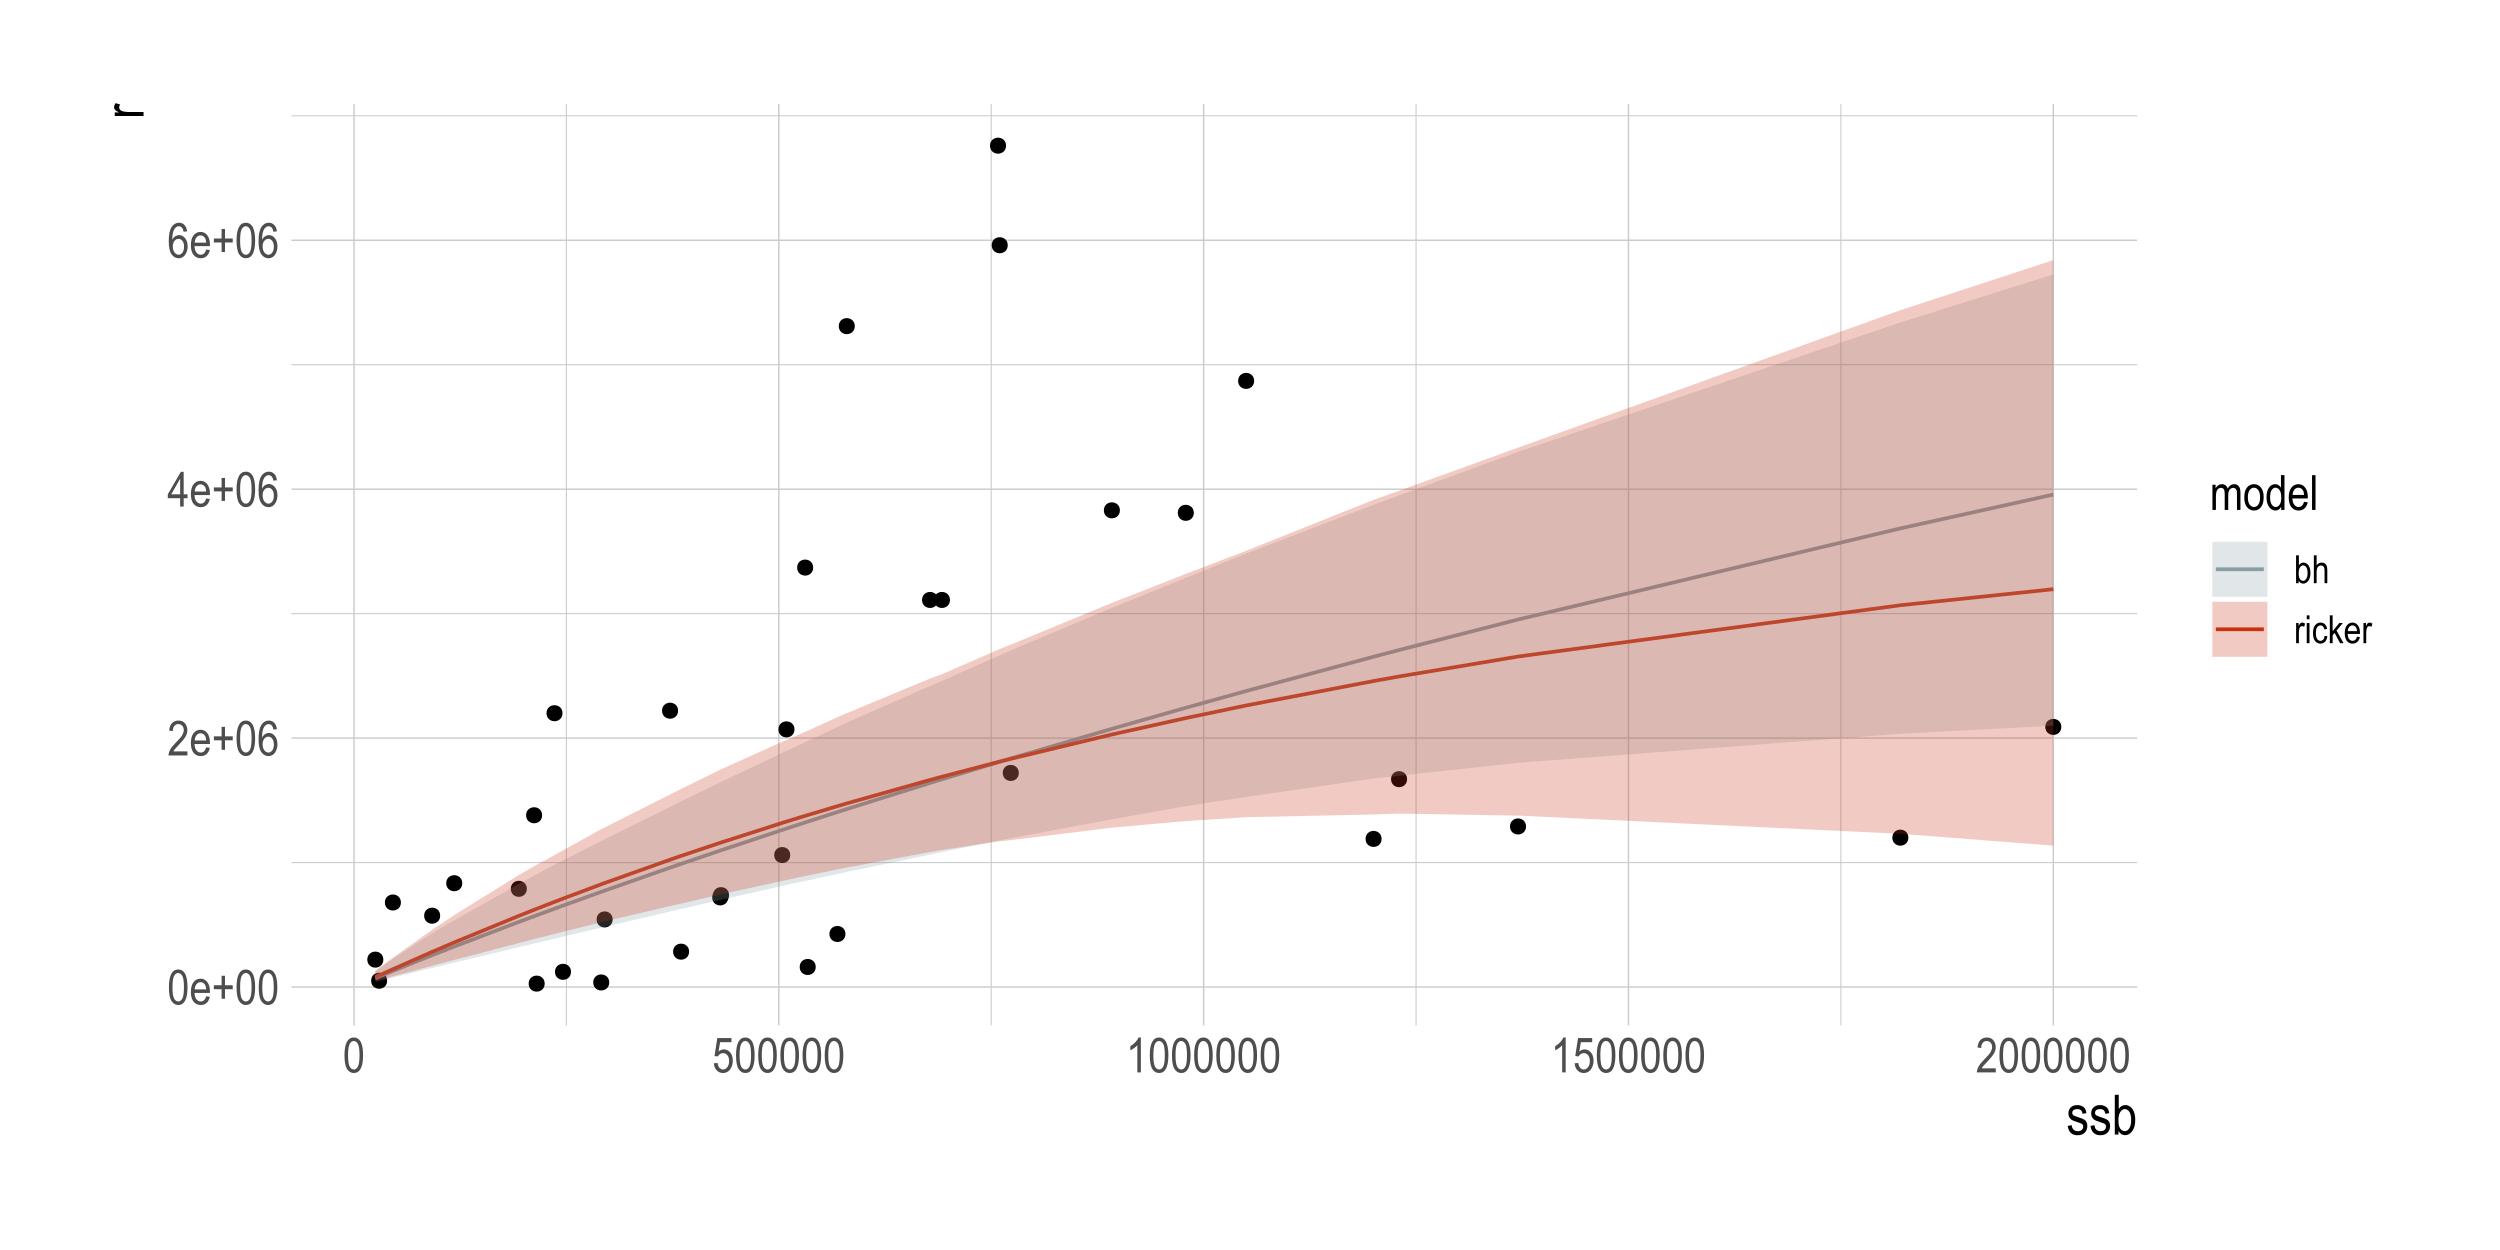 <?xml version="1.0" encoding="UTF-8"?>
<svg xmlns="http://www.w3.org/2000/svg" xmlns:xlink="http://www.w3.org/1999/xlink" width="720pt" height="360pt" viewBox="0 0 720 360" version="1.1">
<defs>
<g>
<symbol overflow="visible" id="glyph0-0">
<path style="stroke:none;" d="M 0.297 0 L 0.297 -8.75 L 2.953 -8.75 L 2.953 0 Z M 0.625 -0.359 L 2.641 -0.359 L 2.641 -8.453 L 0.625 -8.453 Z M 0.625 -0.359 "/>
</symbol>
<symbol overflow="visible" id="glyph0-1">
<path style="stroke:none;" d="M 0.453 -4.938 C 0.453 -6.625 0.676 -7.898 1.125 -8.766 C 1.582 -9.629 2.254 -10.062 3.141 -10.062 C 3.93 -10.062 4.551 -9.711 5 -9.016 C 5.539 -8.16 5.812 -6.801 5.812 -4.938 C 5.812 -3.27 5.586 -2 5.141 -1.125 C 4.691 -0.258 4.02 0.172 3.125 0.172 C 2.344 0.172 1.703 -0.207 1.203 -0.969 C 0.703 -1.738 0.453 -3.062 0.453 -4.938 Z M 1.484 -4.938 C 1.484 -3.312 1.641 -2.223 1.953 -1.672 C 2.266 -1.117 2.664 -0.844 3.156 -0.844 C 3.613 -0.844 4 -1.117 4.312 -1.672 C 4.625 -2.234 4.781 -3.32 4.781 -4.938 C 4.781 -6.57 4.625 -7.664 4.312 -8.219 C 4 -8.77 3.594 -9.047 3.094 -9.047 C 2.633 -9.047 2.25 -8.766 1.938 -8.203 C 1.633 -7.641 1.484 -6.551 1.484 -4.938 Z M 1.484 -4.938 "/>
</symbol>
<symbol overflow="visible" id="glyph0-2">
<path style="stroke:none;" d="M 4.812 -2.344 L 5.859 -2.188 C 5.68 -1.406 5.363 -0.816 4.906 -0.422 C 4.457 -0.023 3.898 0.172 3.234 0.172 C 2.391 0.172 1.703 -0.145 1.172 -0.781 C 0.648 -1.426 0.391 -2.352 0.391 -3.562 C 0.391 -4.82 0.648 -5.781 1.172 -6.438 C 1.703 -7.094 2.375 -7.422 3.188 -7.422 C 3.957 -7.422 4.598 -7.098 5.109 -6.453 C 5.629 -5.805 5.891 -4.867 5.891 -3.641 L 5.875 -3.312 L 1.438 -3.312 C 1.477 -2.5 1.664 -1.883 2 -1.469 C 2.344 -1.051 2.754 -0.844 3.234 -0.844 C 3.992 -0.844 4.52 -1.344 4.812 -2.344 Z M 1.5 -4.328 L 4.812 -4.328 C 4.77 -4.953 4.641 -5.422 4.422 -5.734 C 4.098 -6.18 3.68 -6.406 3.172 -6.406 C 2.723 -6.406 2.336 -6.219 2.016 -5.844 C 1.703 -5.469 1.531 -4.961 1.5 -4.328 Z M 1.5 -4.328 "/>
</symbol>
<symbol overflow="visible" id="glyph0-3">
<path style="stroke:none;" d="M 2.859 -1.625 L 2.859 -4.375 L 0.625 -4.375 L 0.625 -5.516 L 2.859 -5.516 L 2.859 -8.25 L 3.828 -8.25 L 3.828 -5.516 L 6.062 -5.516 L 6.062 -4.375 L 3.828 -4.375 L 3.828 -1.625 Z M 2.859 -1.625 "/>
</symbol>
<symbol overflow="visible" id="glyph0-4">
<path style="stroke:none;" d="M 5.781 -1.188 L 5.781 0 L 0.344 0 C 0.332 -0.477 0.477 -1.016 0.781 -1.609 C 1.082 -2.203 1.633 -2.898 2.438 -3.703 C 3.383 -4.641 4.004 -5.363 4.297 -5.875 C 4.586 -6.395 4.734 -6.875 4.734 -7.312 C 4.734 -7.82 4.582 -8.238 4.281 -8.562 C 3.977 -8.883 3.609 -9.047 3.172 -9.047 C 2.703 -9.047 2.316 -8.867 2.016 -8.516 C 1.723 -8.172 1.578 -7.676 1.578 -7.031 L 0.531 -7.172 C 0.602 -8.129 0.875 -8.848 1.344 -9.328 C 1.82 -9.816 2.445 -10.062 3.219 -10.062 C 4.051 -10.062 4.68 -9.781 5.109 -9.219 C 5.547 -8.656 5.766 -8.008 5.766 -7.281 C 5.766 -6.645 5.594 -6.035 5.25 -5.453 C 4.914 -4.867 4.281 -4.086 3.344 -3.109 C 2.738 -2.492 2.348 -2.07 2.172 -1.844 C 1.992 -1.625 1.852 -1.406 1.75 -1.188 Z M 5.781 -1.188 "/>
</symbol>
<symbol overflow="visible" id="glyph0-5">
<path style="stroke:none;" d="M 5.688 -7.562 L 4.688 -7.469 C 4.594 -7.988 4.453 -8.359 4.266 -8.578 C 3.992 -8.891 3.672 -9.047 3.297 -9.047 C 2.703 -9.047 2.227 -8.68 1.875 -7.953 C 1.57 -7.328 1.422 -6.398 1.422 -5.172 C 1.648 -5.609 1.938 -5.938 2.281 -6.156 C 2.633 -6.383 3.008 -6.5 3.406 -6.5 C 4.051 -6.5 4.617 -6.203 5.109 -5.609 C 5.598 -5.023 5.844 -4.238 5.844 -3.25 C 5.844 -2.582 5.719 -1.973 5.469 -1.422 C 5.227 -0.879 4.914 -0.477 4.531 -0.219 C 4.145 0.039 3.723 0.172 3.266 0.172 C 2.441 0.172 1.758 -0.203 1.219 -0.953 C 0.676 -1.703 0.406 -2.945 0.406 -4.688 C 0.406 -6.625 0.68 -8.004 1.234 -8.828 C 1.785 -9.648 2.492 -10.062 3.359 -10.062 C 3.984 -10.062 4.504 -9.848 4.922 -9.422 C 5.348 -8.992 5.602 -8.375 5.688 -7.562 Z M 1.578 -3.25 C 1.578 -2.52 1.742 -1.938 2.078 -1.5 C 2.422 -1.062 2.82 -0.844 3.281 -0.844 C 3.676 -0.844 4.031 -1.047 4.344 -1.453 C 4.656 -1.867 4.812 -2.441 4.812 -3.172 C 4.812 -3.879 4.656 -4.43 4.344 -4.828 C 4.031 -5.223 3.648 -5.422 3.203 -5.422 C 2.766 -5.422 2.383 -5.223 2.062 -4.828 C 1.738 -4.441 1.578 -3.914 1.578 -3.25 Z M 1.578 -3.25 "/>
</symbol>
<symbol overflow="visible" id="glyph0-6">
<path style="stroke:none;" d="M 3.688 0 L 3.688 -2.406 L 0.125 -2.406 L 0.125 -3.531 L 3.891 -10.016 L 4.703 -10.016 L 4.703 -3.531 L 5.812 -3.531 L 5.812 -2.406 L 4.703 -2.406 L 4.703 0 Z M 3.688 -3.531 L 3.688 -8.047 L 1.125 -3.531 Z M 3.688 -3.531 "/>
</symbol>
<symbol overflow="visible" id="glyph0-7">
<path style="stroke:none;" d="M 0.453 -2.625 L 1.516 -2.734 C 1.598 -2.098 1.785 -1.625 2.078 -1.312 C 2.367 -1 2.703 -0.844 3.078 -0.844 C 3.555 -0.844 3.969 -1.062 4.312 -1.5 C 4.664 -1.938 4.844 -2.535 4.844 -3.297 C 4.844 -4.016 4.672 -4.57 4.328 -4.969 C 3.992 -5.363 3.578 -5.562 3.078 -5.562 C 2.773 -5.562 2.488 -5.473 2.219 -5.297 C 1.945 -5.129 1.738 -4.895 1.594 -4.594 L 0.641 -4.734 L 1.438 -9.891 L 5.516 -9.891 L 5.516 -8.703 L 2.25 -8.703 L 1.797 -6.016 C 2.285 -6.43 2.801 -6.641 3.344 -6.641 C 4.031 -6.641 4.629 -6.348 5.141 -5.766 C 5.648 -5.18 5.906 -4.391 5.906 -3.391 C 5.906 -2.41 5.648 -1.57 5.141 -0.875 C 4.629 -0.176 3.945 0.172 3.094 0.172 C 2.383 0.172 1.785 -0.07 1.297 -0.562 C 0.805 -1.062 0.523 -1.75 0.453 -2.625 Z M 0.453 -2.625 "/>
</symbol>
<symbol overflow="visible" id="glyph0-8">
<path style="stroke:none;" d="M 4.266 0 L 3.25 0 L 3.25 -7.844 C 3.02 -7.57 2.707 -7.289 2.312 -7 C 1.914 -6.719 1.555 -6.504 1.234 -6.359 L 1.234 -7.547 C 1.785 -7.867 2.273 -8.258 2.703 -8.719 C 3.129 -9.176 3.43 -9.625 3.609 -10.062 L 4.266 -10.062 Z M 4.266 0 "/>
</symbol>
<symbol overflow="visible" id="glyph0-9">
<path style="stroke:none;" d="M 0.75 0 L 0.75 -7.266 L 1.656 -7.266 L 1.656 -6.234 C 1.852 -6.617 2.109 -6.91 2.422 -7.109 C 2.742 -7.316 3.086 -7.422 3.453 -7.422 C 3.879 -7.422 4.234 -7.312 4.516 -7.094 C 4.805 -6.883 5.016 -6.57 5.141 -6.156 C 5.379 -6.57 5.648 -6.883 5.953 -7.094 C 6.266 -7.312 6.609 -7.422 6.984 -7.422 C 7.547 -7.422 7.988 -7.227 8.312 -6.844 C 8.645 -6.457 8.812 -5.836 8.812 -4.984 L 8.812 0 L 7.812 0 L 7.812 -4.578 C 7.812 -5.098 7.773 -5.461 7.703 -5.672 C 7.629 -5.891 7.504 -6.055 7.328 -6.172 C 7.16 -6.297 6.973 -6.359 6.766 -6.359 C 6.336 -6.359 5.984 -6.188 5.703 -5.844 C 5.43 -5.5 5.297 -4.957 5.297 -4.219 L 5.297 0 L 4.281 0 L 4.281 -4.719 C 4.281 -5.32 4.188 -5.742 4 -5.984 C 3.82 -6.234 3.57 -6.359 3.25 -6.359 C 2.789 -6.359 2.426 -6.172 2.156 -5.797 C 1.883 -5.43 1.75 -4.754 1.75 -3.766 L 1.75 0 Z M 0.75 0 "/>
</symbol>
<symbol overflow="visible" id="glyph0-10">
<path style="stroke:none;" d="M 0.359 -3.625 C 0.359 -4.883 0.617 -5.832 1.141 -6.469 C 1.672 -7.102 2.344 -7.422 3.156 -7.422 C 3.945 -7.422 4.609 -7.102 5.141 -6.469 C 5.672 -5.832 5.938 -4.91 5.938 -3.703 C 5.938 -2.398 5.676 -1.426 5.156 -0.781 C 4.633 -0.145 3.969 0.172 3.156 0.172 C 2.352 0.172 1.688 -0.145 1.156 -0.781 C 0.625 -1.426 0.359 -2.375 0.359 -3.625 Z M 1.391 -3.625 C 1.391 -2.688 1.562 -1.988 1.906 -1.531 C 2.25 -1.07 2.672 -0.844 3.172 -0.844 C 3.648 -0.844 4.055 -1.07 4.391 -1.531 C 4.734 -2 4.906 -2.695 4.906 -3.625 C 4.906 -4.562 4.734 -5.258 4.391 -5.719 C 4.055 -6.176 3.633 -6.406 3.125 -6.406 C 2.645 -6.406 2.234 -6.176 1.891 -5.719 C 1.555 -5.258 1.391 -4.562 1.391 -3.625 Z M 1.391 -3.625 "/>
</symbol>
<symbol overflow="visible" id="glyph0-11">
<path style="stroke:none;" d="M 4.594 0 L 4.594 -0.922 C 4.414 -0.566 4.18 -0.297 3.891 -0.109 C 3.609 0.078 3.301 0.172 2.969 0.172 C 2.27 0.172 1.66 -0.16 1.141 -0.828 C 0.629 -1.492 0.375 -2.426 0.375 -3.625 C 0.375 -4.457 0.488 -5.16 0.719 -5.734 C 0.945 -6.305 1.25 -6.727 1.625 -7 C 2.008 -7.281 2.438 -7.422 2.906 -7.422 C 3.227 -7.422 3.531 -7.332 3.812 -7.156 C 4.102 -6.977 4.344 -6.734 4.531 -6.422 L 4.531 -10.016 L 5.547 -10.016 L 5.547 0 Z M 1.406 -3.625 C 1.406 -2.688 1.566 -1.988 1.891 -1.531 C 2.223 -1.07 2.602 -0.844 3.031 -0.844 C 3.457 -0.844 3.828 -1.062 4.141 -1.5 C 4.461 -1.938 4.625 -2.598 4.625 -3.484 C 4.625 -4.504 4.461 -5.242 4.141 -5.703 C 3.828 -6.172 3.43 -6.406 2.953 -6.406 C 2.535 -6.406 2.172 -6.18 1.859 -5.734 C 1.555 -5.285 1.406 -4.582 1.406 -3.625 Z M 1.406 -3.625 "/>
</symbol>
<symbol overflow="visible" id="glyph0-12">
<path style="stroke:none;" d="M 0.719 0 L 0.719 -10.016 L 1.719 -10.016 L 1.719 0 Z M 0.719 0 "/>
</symbol>
<symbol overflow="visible" id="glyph1-0">
<path style="stroke:none;" d="M 0.344 0 L 0.344 -10 L 3.391 -10 L 3.391 0 Z M 0.719 -0.422 L 3.031 -0.422 L 3.031 -9.672 L 0.719 -9.672 Z M 0.719 -0.422 "/>
</symbol>
<symbol overflow="visible" id="glyph1-1">
<path style="stroke:none;" d="M 0.406 -2.484 L 1.547 -2.703 C 1.617 -2.117 1.805 -1.68 2.109 -1.391 C 2.41 -1.109 2.812 -0.969 3.312 -0.969 C 3.812 -0.969 4.195 -1.094 4.469 -1.344 C 4.738 -1.594 4.875 -1.906 4.875 -2.281 C 4.875 -2.613 4.758 -2.867 4.531 -3.047 C 4.363 -3.172 3.973 -3.328 3.359 -3.516 C 2.461 -3.797 1.863 -4.031 1.562 -4.219 C 1.258 -4.414 1.023 -4.676 0.859 -5 C 0.691 -5.32 0.609 -5.688 0.609 -6.094 C 0.609 -6.801 0.832 -7.375 1.281 -7.812 C 1.738 -8.258 2.367 -8.484 3.172 -8.484 C 3.672 -8.484 4.113 -8.391 4.5 -8.203 C 4.883 -8.023 5.176 -7.781 5.375 -7.469 C 5.582 -7.164 5.723 -6.727 5.797 -6.156 L 4.672 -5.969 C 4.566 -6.875 4.078 -7.328 3.203 -7.328 C 2.703 -7.328 2.328 -7.227 2.078 -7.031 C 1.836 -6.832 1.719 -6.578 1.719 -6.266 C 1.719 -5.953 1.832 -5.707 2.062 -5.531 C 2.207 -5.426 2.625 -5.258 3.312 -5.031 C 4.27 -4.727 4.891 -4.484 5.172 -4.297 C 5.453 -4.117 5.672 -3.875 5.828 -3.562 C 5.984 -3.258 6.062 -2.895 6.062 -2.469 C 6.062 -1.676 5.805 -1.031 5.297 -0.531 C 4.797 -0.039 4.113 0.203 3.25 0.203 C 1.613 0.203 0.664 -0.691 0.406 -2.484 Z M 0.406 -2.484 "/>
</symbol>
<symbol overflow="visible" id="glyph1-2">
<path style="stroke:none;" d="M 1.906 0 L 0.844 0 L 0.844 -11.453 L 1.984 -11.453 L 1.984 -7.375 C 2.234 -7.75 2.508 -8.023 2.812 -8.203 C 3.125 -8.391 3.473 -8.484 3.859 -8.484 C 4.391 -8.484 4.867 -8.32 5.297 -8 C 5.734 -7.688 6.082 -7.207 6.344 -6.562 C 6.602 -5.914 6.734 -5.133 6.734 -4.219 C 6.734 -2.812 6.438 -1.723 5.844 -0.953 C 5.258 -0.191 4.578 0.188 3.797 0.188 C 3.398 0.188 3.039 0.082 2.719 -0.125 C 2.406 -0.332 2.133 -0.641 1.906 -1.047 Z M 1.891 -4.219 C 1.891 -3.352 1.969 -2.707 2.125 -2.281 C 2.281 -1.852 2.5 -1.523 2.781 -1.297 C 3.07 -1.078 3.395 -0.969 3.75 -0.969 C 4.219 -0.969 4.633 -1.234 5 -1.766 C 5.375 -2.305 5.562 -3.109 5.562 -4.172 C 5.562 -5.254 5.383 -6.051 5.031 -6.562 C 4.676 -7.07 4.238 -7.328 3.719 -7.328 C 3.25 -7.328 2.828 -7.062 2.453 -6.531 C 2.078 -6 1.891 -5.227 1.891 -4.219 Z M 1.891 -4.219 "/>
</symbol>
<symbol overflow="visible" id="glyph2-0">
<path style="stroke:none;" d="M 0 -0.344 L -10 -0.344 L -10 -3.391 L 0 -3.391 Z M -0.422 -0.719 L -0.422 -3.031 L -9.672 -3.031 L -9.672 -0.719 Z M -0.422 -0.719 "/>
</symbol>
<symbol overflow="visible" id="glyph2-1">
<path style="stroke:none;" d="M 0 -0.844 L -8.297 -0.844 L -8.297 -1.891 L -7.047 -1.891 C -7.629 -2.148 -8.016 -2.391 -8.203 -2.609 C -8.391 -2.836 -8.484 -3.086 -8.484 -3.359 C -8.484 -3.742 -8.332 -4.141 -8.031 -4.547 L -6.734 -4.156 C -6.93 -3.863 -7.031 -3.582 -7.031 -3.312 C -7.031 -3.07 -6.941 -2.848 -6.766 -2.641 C -6.598 -2.441 -6.363 -2.301 -6.062 -2.219 C -5.52 -2.07 -4.945 -2 -4.344 -2 L 0 -2 Z M 0 -0.844 "/>
</symbol>
<symbol overflow="visible" id="glyph3-0">
<path style="stroke:none;" d="M 0.234 0 L 0.234 -7 L 2.375 -7 L 2.375 0 Z M 0.5 -0.297 L 2.109 -0.297 L 2.109 -6.766 L 0.5 -6.766 Z M 0.5 -0.297 "/>
</symbol>
<symbol overflow="visible" id="glyph3-1">
<path style="stroke:none;" d="M 1.328 0 L 0.578 0 L 0.578 -8.016 L 1.391 -8.016 L 1.391 -5.156 C 1.555 -5.414 1.75 -5.609 1.969 -5.734 C 2.188 -5.867 2.43 -5.938 2.703 -5.938 C 3.066 -5.938 3.398 -5.82 3.703 -5.594 C 4.016 -5.375 4.258 -5.039 4.438 -4.594 C 4.625 -4.145 4.719 -3.598 4.719 -2.953 C 4.719 -1.961 4.508 -1.203 4.094 -0.672 C 3.688 -0.141 3.207 0.125 2.656 0.125 C 2.375 0.125 2.125 0.055 1.906 -0.078 C 1.688 -0.223 1.492 -0.441 1.328 -0.734 Z M 1.328 -2.953 C 1.328 -2.348 1.379 -1.895 1.484 -1.594 C 1.598 -1.301 1.754 -1.07 1.953 -0.906 C 2.148 -0.75 2.375 -0.672 2.625 -0.672 C 2.957 -0.672 3.25 -0.859 3.5 -1.234 C 3.758 -1.609 3.891 -2.172 3.891 -2.922 C 3.891 -3.68 3.766 -4.238 3.516 -4.594 C 3.266 -4.945 2.961 -5.125 2.609 -5.125 C 2.273 -5.125 1.977 -4.938 1.719 -4.562 C 1.457 -4.195 1.328 -3.66 1.328 -2.953 Z M 1.328 -2.953 "/>
</symbol>
<symbol overflow="visible" id="glyph3-2">
<path style="stroke:none;" d="M 0.594 0 L 0.594 -8.016 L 1.391 -8.016 L 1.391 -5.141 C 1.578 -5.41 1.789 -5.609 2.031 -5.734 C 2.27 -5.867 2.535 -5.938 2.828 -5.938 C 3.336 -5.938 3.738 -5.773 4.031 -5.453 C 4.32 -5.129 4.469 -4.539 4.469 -3.688 L 4.469 0 L 3.672 0 L 3.672 -3.688 C 3.672 -4.188 3.578 -4.547 3.391 -4.766 C 3.211 -4.984 2.969 -5.094 2.656 -5.094 C 2.312 -5.094 2.016 -4.953 1.766 -4.672 C 1.516 -4.391 1.391 -3.891 1.391 -3.172 L 1.391 0 Z M 0.594 0 "/>
</symbol>
<symbol overflow="visible" id="glyph3-3">
<path style="stroke:none;" d="M 0.594 0 L 0.594 -5.812 L 1.312 -5.812 L 1.312 -4.922 C 1.5 -5.336 1.672 -5.609 1.828 -5.734 C 1.984 -5.867 2.16 -5.938 2.359 -5.938 C 2.617 -5.938 2.891 -5.832 3.172 -5.625 L 2.906 -4.703 C 2.707 -4.848 2.508 -4.922 2.312 -4.922 C 2.145 -4.922 1.988 -4.859 1.844 -4.734 C 1.707 -4.617 1.609 -4.453 1.547 -4.234 C 1.441 -3.859 1.391 -3.461 1.391 -3.047 L 1.391 0 Z M 0.594 0 "/>
</symbol>
<symbol overflow="visible" id="glyph3-4">
<path style="stroke:none;" d="M 0.594 -6.891 L 0.594 -8.016 L 1.391 -8.016 L 1.391 -6.891 Z M 0.594 0 L 0.594 -5.812 L 1.391 -5.812 L 1.391 0 Z M 0.594 0 "/>
</symbol>
<symbol overflow="visible" id="glyph3-5">
<path style="stroke:none;" d="M 3.719 -2.125 L 4.5 -2 C 4.414 -1.312 4.188 -0.785 3.812 -0.422 C 3.445 -0.055 3.008 0.125 2.5 0.125 C 1.875 0.125 1.359 -0.129 0.953 -0.641 C 0.555 -1.148 0.359 -1.906 0.359 -2.906 C 0.359 -3.914 0.562 -4.672 0.969 -5.172 C 1.375 -5.68 1.895 -5.938 2.531 -5.938 C 3.02 -5.938 3.43 -5.781 3.766 -5.469 C 4.109 -5.164 4.328 -4.711 4.422 -4.109 L 3.641 -3.953 C 3.566 -4.348 3.43 -4.641 3.234 -4.828 C 3.047 -5.023 2.82 -5.125 2.562 -5.125 C 2.164 -5.125 1.836 -4.945 1.578 -4.594 C 1.316 -4.25 1.188 -3.691 1.188 -2.922 C 1.188 -2.129 1.312 -1.555 1.562 -1.203 C 1.812 -0.848 2.129 -0.672 2.516 -0.672 C 2.816 -0.672 3.078 -0.789 3.297 -1.031 C 3.516 -1.27 3.656 -1.633 3.719 -2.125 Z M 3.719 -2.125 "/>
</symbol>
<symbol overflow="visible" id="glyph3-6">
<path style="stroke:none;" d="M 0.609 0 L 0.609 -8.016 L 1.422 -8.016 L 1.422 -3.453 L 3.328 -5.812 L 4.375 -5.812 L 2.547 -3.656 L 4.562 0 L 3.562 0 L 1.984 -2.969 L 1.422 -2.297 L 1.422 0 Z M 0.609 0 "/>
</symbol>
<symbol overflow="visible" id="glyph3-7">
<path style="stroke:none;" d="M 3.844 -1.875 L 4.688 -1.75 C 4.539 -1.125 4.285 -0.656 3.922 -0.344 C 3.566 -0.031 3.117 0.125 2.578 0.125 C 1.898 0.125 1.352 -0.129 0.938 -0.641 C 0.52 -1.148 0.312 -1.891 0.312 -2.859 C 0.312 -3.859 0.52 -4.617 0.938 -5.141 C 1.363 -5.672 1.898 -5.938 2.547 -5.938 C 3.16 -5.938 3.672 -5.676 4.078 -5.156 C 4.492 -4.645 4.703 -3.898 4.703 -2.922 L 4.703 -2.656 L 1.156 -2.656 C 1.188 -2 1.332 -1.504 1.594 -1.172 C 1.863 -0.836 2.195 -0.672 2.594 -0.672 C 3.195 -0.672 3.613 -1.07 3.844 -1.875 Z M 1.203 -3.469 L 3.859 -3.469 C 3.816 -3.969 3.707 -4.344 3.531 -4.594 C 3.27 -4.945 2.941 -5.125 2.547 -5.125 C 2.18 -5.125 1.867 -4.973 1.609 -4.672 C 1.359 -4.379 1.223 -3.977 1.203 -3.469 Z M 1.203 -3.469 "/>
</symbol>
</g>
<clipPath id="clip1">
  <path d="M 83.926 248 L 615.512 248 L 615.512 249 L 83.926 249 Z M 83.926 248 "/>
</clipPath>
<clipPath id="clip2">
  <path d="M 83.926 176 L 615.512 176 L 615.512 177 L 83.926 177 Z M 83.926 176 "/>
</clipPath>
<clipPath id="clip3">
  <path d="M 83.926 104 L 615.512 104 L 615.512 106 L 83.926 106 Z M 83.926 104 "/>
</clipPath>
<clipPath id="clip4">
  <path d="M 83.926 33 L 615.512 33 L 615.512 34 L 83.926 34 Z M 83.926 33 "/>
</clipPath>
<clipPath id="clip5">
  <path d="M 162 29.887 L 164 29.887 L 164 295.348 L 162 295.348 Z M 162 29.887 "/>
</clipPath>
<clipPath id="clip6">
  <path d="M 285 29.887 L 286 29.887 L 286 295.348 L 285 295.348 Z M 285 29.887 "/>
</clipPath>
<clipPath id="clip7">
  <path d="M 407 29.887 L 408 29.887 L 408 295.348 L 407 295.348 Z M 407 29.887 "/>
</clipPath>
<clipPath id="clip8">
  <path d="M 530 29.887 L 531 29.887 L 531 295.348 L 530 295.348 Z M 530 29.887 "/>
</clipPath>
<clipPath id="clip9">
  <path d="M 83.926 284 L 615.512 284 L 615.512 285 L 83.926 285 Z M 83.926 284 "/>
</clipPath>
<clipPath id="clip10">
  <path d="M 83.926 212 L 615.512 212 L 615.512 213 L 83.926 213 Z M 83.926 212 "/>
</clipPath>
<clipPath id="clip11">
  <path d="M 83.926 140 L 615.512 140 L 615.512 142 L 83.926 142 Z M 83.926 140 "/>
</clipPath>
<clipPath id="clip12">
  <path d="M 83.926 68 L 615.512 68 L 615.512 70 L 83.926 70 Z M 83.926 68 "/>
</clipPath>
<clipPath id="clip13">
  <path d="M 101 29.887 L 103 29.887 L 103 295.348 L 101 295.348 Z M 101 29.887 "/>
</clipPath>
<clipPath id="clip14">
  <path d="M 224 29.887 L 225 29.887 L 225 295.348 L 224 295.348 Z M 224 29.887 "/>
</clipPath>
<clipPath id="clip15">
  <path d="M 346 29.887 L 347 29.887 L 347 295.348 L 346 295.348 Z M 346 29.887 "/>
</clipPath>
<clipPath id="clip16">
  <path d="M 468 29.887 L 470 29.887 L 470 295.348 L 468 295.348 Z M 468 29.887 "/>
</clipPath>
<clipPath id="clip17">
  <path d="M 591 29.887 L 592 29.887 L 592 295.348 L 591 295.348 Z M 591 29.887 "/>
</clipPath>
</defs>
<g id="surface224">
<rect x="0" y="0" width="720" height="360" style="fill:rgb(100%,100%,100%);fill-opacity:1;stroke:none;"/>
<g clip-path="url(#clip1)" clip-rule="nonzero">
<path style="fill:none;stroke-width:0.32;stroke-linecap:butt;stroke-linejoin:round;stroke:rgb(80%,80%,80%);stroke-opacity:1;stroke-miterlimit:10;" d="M 83.926 248.414 L 615.512 248.414 "/>
</g>
<g clip-path="url(#clip2)" clip-rule="nonzero">
<path style="fill:none;stroke-width:0.32;stroke-linecap:butt;stroke-linejoin:round;stroke:rgb(80%,80%,80%);stroke-opacity:1;stroke-miterlimit:10;" d="M 83.926 176.727 L 615.512 176.727 "/>
</g>
<g clip-path="url(#clip3)" clip-rule="nonzero">
<path style="fill:none;stroke-width:0.32;stroke-linecap:butt;stroke-linejoin:round;stroke:rgb(80%,80%,80%);stroke-opacity:1;stroke-miterlimit:10;" d="M 83.926 105.039 L 615.512 105.039 "/>
</g>
<g clip-path="url(#clip4)" clip-rule="nonzero">
<path style="fill:none;stroke-width:0.32;stroke-linecap:butt;stroke-linejoin:round;stroke:rgb(80%,80%,80%);stroke-opacity:1;stroke-miterlimit:10;" d="M 83.926 33.352 L 615.512 33.352 "/>
</g>
<g clip-path="url(#clip5)" clip-rule="nonzero">
<path style="fill:none;stroke-width:0.32;stroke-linecap:butt;stroke-linejoin:round;stroke:rgb(80%,80%,80%);stroke-opacity:1;stroke-miterlimit:10;" d="M 163.125 295.352 L 163.125 29.887 "/>
</g>
<g clip-path="url(#clip6)" clip-rule="nonzero">
<path style="fill:none;stroke-width:0.32;stroke-linecap:butt;stroke-linejoin:round;stroke:rgb(80%,80%,80%);stroke-opacity:1;stroke-miterlimit:10;" d="M 285.473 295.352 L 285.473 29.887 "/>
</g>
<g clip-path="url(#clip7)" clip-rule="nonzero">
<path style="fill:none;stroke-width:0.32;stroke-linecap:butt;stroke-linejoin:round;stroke:rgb(80%,80%,80%);stroke-opacity:1;stroke-miterlimit:10;" d="M 407.824 295.352 L 407.824 29.887 "/>
</g>
<g clip-path="url(#clip8)" clip-rule="nonzero">
<path style="fill:none;stroke-width:0.32;stroke-linecap:butt;stroke-linejoin:round;stroke:rgb(80%,80%,80%);stroke-opacity:1;stroke-miterlimit:10;" d="M 530.176 295.352 L 530.176 29.887 "/>
</g>
<g clip-path="url(#clip9)" clip-rule="nonzero">
<path style="fill:none;stroke-width:0.427;stroke-linecap:butt;stroke-linejoin:round;stroke:rgb(80%,80%,80%);stroke-opacity:1;stroke-miterlimit:10;" d="M 83.926 284.258 L 615.512 284.258 "/>
</g>
<g clip-path="url(#clip10)" clip-rule="nonzero">
<path style="fill:none;stroke-width:0.427;stroke-linecap:butt;stroke-linejoin:round;stroke:rgb(80%,80%,80%);stroke-opacity:1;stroke-miterlimit:10;" d="M 83.926 212.57 L 615.512 212.57 "/>
</g>
<g clip-path="url(#clip11)" clip-rule="nonzero">
<path style="fill:none;stroke-width:0.427;stroke-linecap:butt;stroke-linejoin:round;stroke:rgb(80%,80%,80%);stroke-opacity:1;stroke-miterlimit:10;" d="M 83.926 140.883 L 615.512 140.883 "/>
</g>
<g clip-path="url(#clip12)" clip-rule="nonzero">
<path style="fill:none;stroke-width:0.427;stroke-linecap:butt;stroke-linejoin:round;stroke:rgb(80%,80%,80%);stroke-opacity:1;stroke-miterlimit:10;" d="M 83.926 69.195 L 615.512 69.195 "/>
</g>
<g clip-path="url(#clip13)" clip-rule="nonzero">
<path style="fill:none;stroke-width:0.427;stroke-linecap:butt;stroke-linejoin:round;stroke:rgb(80%,80%,80%);stroke-opacity:1;stroke-miterlimit:10;" d="M 101.949 295.352 L 101.949 29.887 "/>
</g>
<g clip-path="url(#clip14)" clip-rule="nonzero">
<path style="fill:none;stroke-width:0.427;stroke-linecap:butt;stroke-linejoin:round;stroke:rgb(80%,80%,80%);stroke-opacity:1;stroke-miterlimit:10;" d="M 224.297 295.352 L 224.297 29.887 "/>
</g>
<g clip-path="url(#clip15)" clip-rule="nonzero">
<path style="fill:none;stroke-width:0.427;stroke-linecap:butt;stroke-linejoin:round;stroke:rgb(80%,80%,80%);stroke-opacity:1;stroke-miterlimit:10;" d="M 346.648 295.352 L 346.648 29.887 "/>
</g>
<g clip-path="url(#clip16)" clip-rule="nonzero">
<path style="fill:none;stroke-width:0.427;stroke-linecap:butt;stroke-linejoin:round;stroke:rgb(80%,80%,80%);stroke-opacity:1;stroke-miterlimit:10;" d="M 469 295.352 L 469 29.887 "/>
</g>
<g clip-path="url(#clip17)" clip-rule="nonzero">
<path style="fill:none;stroke-width:0.427;stroke-linecap:butt;stroke-linejoin:round;stroke:rgb(80%,80%,80%);stroke-opacity:1;stroke-miterlimit:10;" d="M 591.352 295.352 L 591.352 29.887 "/>
</g>
<path style="fill-rule:nonzero;fill:rgb(0%,0%,0%);fill-opacity:1;stroke-width:0.709;stroke-linecap:round;stroke-linejoin:round;stroke:rgb(0%,0%,0%);stroke-opacity:1;stroke-miterlimit:10;" d="M 293.059 222.605 C 293.059 225.215 289.148 225.215 289.148 222.605 C 289.148 220 293.059 220 293.059 222.605 "/>
<path style="fill-rule:nonzero;fill:rgb(0%,0%,0%);fill-opacity:1;stroke-width:0.709;stroke-linecap:round;stroke-linejoin:round;stroke:rgb(0%,0%,0%);stroke-opacity:1;stroke-miterlimit:10;" d="M 209.371 258.449 C 209.371 261.059 205.461 261.059 205.461 258.449 C 205.461 255.844 209.371 255.844 209.371 258.449 "/>
<path style="fill-rule:nonzero;fill:rgb(0%,0%,0%);fill-opacity:1;stroke-width:0.709;stroke-linecap:round;stroke-linejoin:round;stroke:rgb(0%,0%,0%);stroke-opacity:1;stroke-miterlimit:10;" d="M 234.574 278.488 C 234.574 281.094 230.664 281.094 230.664 278.488 C 230.664 275.883 234.574 275.883 234.574 278.488 "/>
<path style="fill-rule:nonzero;fill:rgb(0%,0%,0%);fill-opacity:1;stroke-width:0.709;stroke-linecap:round;stroke-linejoin:round;stroke:rgb(0%,0%,0%);stroke-opacity:1;stroke-miterlimit:10;" d="M 164.098 279.887 C 164.098 282.492 160.191 282.492 160.191 279.887 C 160.191 277.277 164.098 277.277 164.098 279.887 "/>
<path style="fill-rule:nonzero;fill:rgb(0%,0%,0%);fill-opacity:1;stroke-width:0.709;stroke-linecap:round;stroke-linejoin:round;stroke:rgb(0%,0%,0%);stroke-opacity:1;stroke-miterlimit:10;" d="M 126.414 263.719 C 126.414 266.328 122.508 266.328 122.508 263.719 C 122.508 261.113 126.414 261.113 126.414 263.719 "/>
<path style="fill-rule:nonzero;fill:rgb(0%,0%,0%);fill-opacity:1;stroke-width:0.709;stroke-linecap:round;stroke-linejoin:round;stroke:rgb(0%,0%,0%);stroke-opacity:1;stroke-miterlimit:10;" d="M 132.777 254.363 C 132.777 256.973 128.867 256.973 128.867 254.363 C 128.867 251.758 132.777 251.758 132.777 254.363 "/>
<path style="fill-rule:nonzero;fill:rgb(0%,0%,0%);fill-opacity:1;stroke-width:0.709;stroke-linecap:round;stroke-linejoin:round;stroke:rgb(0%,0%,0%);stroke-opacity:1;stroke-miterlimit:10;" d="M 176.09 264.797 C 176.09 267.402 172.18 267.402 172.18 264.797 C 172.18 262.188 176.09 262.188 176.09 264.797 "/>
<path style="fill-rule:nonzero;fill:rgb(0%,0%,0%);fill-opacity:1;stroke-width:0.709;stroke-linecap:round;stroke-linejoin:round;stroke:rgb(0%,0%,0%);stroke-opacity:1;stroke-miterlimit:10;" d="M 243.137 268.988 C 243.137 271.594 239.227 271.594 239.227 268.988 C 239.227 266.383 243.137 266.383 243.137 268.988 "/>
<path style="fill-rule:nonzero;fill:rgb(0%,0%,0%);fill-opacity:1;stroke-width:0.709;stroke-linecap:round;stroke-linejoin:round;stroke:rgb(0%,0%,0%);stroke-opacity:1;stroke-miterlimit:10;" d="M 175.109 282.945 C 175.109 285.555 171.203 285.555 171.203 282.945 C 171.203 280.34 175.109 280.34 175.109 282.945 "/>
<path style="fill-rule:nonzero;fill:rgb(0%,0%,0%);fill-opacity:1;stroke-width:0.709;stroke-linecap:round;stroke-linejoin:round;stroke:rgb(0%,0%,0%);stroke-opacity:1;stroke-miterlimit:10;" d="M 156.516 283.285 C 156.516 285.891 152.605 285.891 152.605 283.285 C 152.605 280.676 156.516 280.676 156.516 283.285 "/>
<path style="fill-rule:nonzero;fill:rgb(0%,0%,0%);fill-opacity:1;stroke-width:0.709;stroke-linecap:round;stroke-linejoin:round;stroke:rgb(0%,0%,0%);stroke-opacity:1;stroke-miterlimit:10;" d="M 111.145 282.449 C 111.145 285.055 107.238 285.055 107.238 282.449 C 107.238 279.844 111.145 279.844 111.145 282.449 "/>
<path style="fill-rule:nonzero;fill:rgb(0%,0%,0%);fill-opacity:1;stroke-width:0.709;stroke-linecap:round;stroke-linejoin:round;stroke:rgb(0%,0%,0%);stroke-opacity:1;stroke-miterlimit:10;" d="M 110.047 276.371 C 110.047 278.98 106.137 278.98 106.137 276.371 C 106.137 273.766 110.047 273.766 110.047 276.371 "/>
<path style="fill-rule:nonzero;fill:rgb(0%,0%,0%);fill-opacity:1;stroke-width:0.709;stroke-linecap:round;stroke-linejoin:round;stroke:rgb(0%,0%,0%);stroke-opacity:1;stroke-miterlimit:10;" d="M 115.109 259.922 C 115.109 262.527 111.199 262.527 111.199 259.922 C 111.199 257.312 115.109 257.312 115.109 259.922 "/>
<path style="fill-rule:nonzero;fill:rgb(0%,0%,0%);fill-opacity:1;stroke-width:0.709;stroke-linecap:round;stroke-linejoin:round;stroke:rgb(0%,0%,0%);stroke-opacity:1;stroke-miterlimit:10;" d="M 151.375 255.977 C 151.375 258.586 147.465 258.586 147.465 255.977 C 147.465 253.371 151.375 253.371 151.375 255.977 "/>
<path style="fill-rule:nonzero;fill:rgb(0%,0%,0%);fill-opacity:1;stroke-width:0.709;stroke-linecap:round;stroke-linejoin:round;stroke:rgb(0%,0%,0%);stroke-opacity:1;stroke-miterlimit:10;" d="M 194.934 204.684 C 194.934 207.293 191.023 207.293 191.023 204.684 C 191.023 202.078 194.934 202.078 194.934 204.684 "/>
<path style="fill-rule:nonzero;fill:rgb(0%,0%,0%);fill-opacity:1;stroke-width:0.709;stroke-linecap:round;stroke-linejoin:round;stroke:rgb(0%,0%,0%);stroke-opacity:1;stroke-miterlimit:10;" d="M 228.457 210.062 C 228.457 212.668 224.547 212.668 224.547 210.062 C 224.547 207.457 228.457 207.457 228.457 210.062 "/>
<path style="fill-rule:nonzero;fill:rgb(0%,0%,0%);fill-opacity:1;stroke-width:0.709;stroke-linecap:round;stroke-linejoin:round;stroke:rgb(0%,0%,0%);stroke-opacity:1;stroke-miterlimit:10;" d="M 322.176 146.977 C 322.176 149.582 318.266 149.582 318.266 146.977 C 318.266 144.371 322.176 144.371 322.176 146.977 "/>
<path style="fill-rule:nonzero;fill:rgb(0%,0%,0%);fill-opacity:1;stroke-width:0.709;stroke-linecap:round;stroke-linejoin:round;stroke:rgb(0%,0%,0%);stroke-opacity:1;stroke-miterlimit:10;" d="M 227.23 246.266 C 227.23 248.871 223.324 248.871 223.324 246.266 C 223.324 243.656 227.23 243.656 227.23 246.266 "/>
<path style="fill-rule:nonzero;fill:rgb(0%,0%,0%);fill-opacity:1;stroke-width:0.709;stroke-linecap:round;stroke-linejoin:round;stroke:rgb(0%,0%,0%);stroke-opacity:1;stroke-miterlimit:10;" d="M 404.887 224.398 C 404.887 227.004 400.977 227.004 400.977 224.398 C 400.977 221.793 404.887 221.793 404.887 224.398 "/>
<path style="fill-rule:nonzero;fill:rgb(0%,0%,0%);fill-opacity:1;stroke-width:0.709;stroke-linecap:round;stroke-linejoin:round;stroke:rgb(0%,0%,0%);stroke-opacity:1;stroke-miterlimit:10;" d="M 209.613 257.805 C 209.613 260.414 205.703 260.414 205.703 257.805 C 205.703 255.199 209.613 255.199 209.613 257.805 "/>
<path style="fill-rule:nonzero;fill:rgb(0%,0%,0%);fill-opacity:1;stroke-width:0.709;stroke-linecap:round;stroke-linejoin:round;stroke:rgb(0%,0%,0%);stroke-opacity:1;stroke-miterlimit:10;" d="M 289.875 70.629 C 289.875 73.234 285.965 73.234 285.965 70.629 C 285.965 68.023 289.875 68.023 289.875 70.629 "/>
<path style="fill-rule:nonzero;fill:rgb(0%,0%,0%);fill-opacity:1;stroke-width:0.709;stroke-linecap:round;stroke-linejoin:round;stroke:rgb(0%,0%,0%);stroke-opacity:1;stroke-miterlimit:10;" d="M 155.781 234.793 C 155.781 237.402 151.871 237.402 151.871 234.793 C 151.871 232.188 155.781 232.188 155.781 234.793 "/>
<path style="fill-rule:nonzero;fill:rgb(0%,0%,0%);fill-opacity:1;stroke-width:0.709;stroke-linecap:round;stroke-linejoin:round;stroke:rgb(0%,0%,0%);stroke-opacity:1;stroke-miterlimit:10;" d="M 549.258 241.246 C 549.258 243.852 545.348 243.852 545.348 241.246 C 545.348 238.641 549.258 238.641 549.258 241.246 "/>
<path style="fill-rule:nonzero;fill:rgb(0%,0%,0%);fill-opacity:1;stroke-width:0.709;stroke-linecap:round;stroke-linejoin:round;stroke:rgb(0%,0%,0%);stroke-opacity:1;stroke-miterlimit:10;" d="M 198.113 274.078 C 198.113 276.684 194.203 276.684 194.203 274.078 C 194.203 271.473 198.113 271.473 198.113 274.078 "/>
<path style="fill-rule:nonzero;fill:rgb(0%,0%,0%);fill-opacity:1;stroke-width:0.709;stroke-linecap:round;stroke-linejoin:round;stroke:rgb(0%,0%,0%);stroke-opacity:1;stroke-miterlimit:10;" d="M 233.84 163.465 C 233.84 166.07 229.93 166.07 229.93 163.465 C 229.93 160.859 233.84 160.859 233.84 163.465 "/>
<path style="fill-rule:nonzero;fill:rgb(0%,0%,0%);fill-opacity:1;stroke-width:0.709;stroke-linecap:round;stroke-linejoin:round;stroke:rgb(0%,0%,0%);stroke-opacity:1;stroke-miterlimit:10;" d="M 161.652 205.402 C 161.652 208.008 157.742 208.008 157.742 205.402 C 157.742 202.797 161.652 202.797 161.652 205.402 "/>
<path style="fill-rule:nonzero;fill:rgb(0%,0%,0%);fill-opacity:1;stroke-width:0.709;stroke-linecap:round;stroke-linejoin:round;stroke:rgb(0%,0%,0%);stroke-opacity:1;stroke-miterlimit:10;" d="M 397.543 241.605 C 397.543 244.211 393.637 244.211 393.637 241.605 C 393.637 239 397.543 239 397.543 241.605 "/>
<path style="fill-rule:nonzero;fill:rgb(0%,0%,0%);fill-opacity:1;stroke-width:0.709;stroke-linecap:round;stroke-linejoin:round;stroke:rgb(0%,0%,0%);stroke-opacity:1;stroke-miterlimit:10;" d="M 273.234 172.785 C 273.234 175.391 269.328 175.391 269.328 172.785 C 269.328 170.18 273.234 170.18 273.234 172.785 "/>
<path style="fill-rule:nonzero;fill:rgb(0%,0%,0%);fill-opacity:1;stroke-width:0.709;stroke-linecap:round;stroke-linejoin:round;stroke:rgb(0%,0%,0%);stroke-opacity:1;stroke-miterlimit:10;" d="M 245.828 93.93 C 245.828 96.535 241.922 96.535 241.922 93.93 C 241.922 91.32 245.828 91.32 245.828 93.93 "/>
<path style="fill-rule:nonzero;fill:rgb(0%,0%,0%);fill-opacity:1;stroke-width:0.709;stroke-linecap:round;stroke-linejoin:round;stroke:rgb(0%,0%,0%);stroke-opacity:1;stroke-miterlimit:10;" d="M 269.809 172.785 C 269.809 175.391 265.902 175.391 265.902 172.785 C 265.902 170.18 269.809 170.18 269.809 172.785 "/>
<path style="fill-rule:nonzero;fill:rgb(0%,0%,0%);fill-opacity:1;stroke-width:0.709;stroke-linecap:round;stroke-linejoin:round;stroke:rgb(0%,0%,0%);stroke-opacity:1;stroke-miterlimit:10;" d="M 360.84 109.699 C 360.84 112.305 356.93 112.305 356.93 109.699 C 356.93 107.094 360.84 107.094 360.84 109.699 "/>
<path style="fill-rule:nonzero;fill:rgb(0%,0%,0%);fill-opacity:1;stroke-width:0.709;stroke-linecap:round;stroke-linejoin:round;stroke:rgb(0%,0%,0%);stroke-opacity:1;stroke-miterlimit:10;" d="M 289.387 41.953 C 289.387 44.562 285.477 44.562 285.477 41.953 C 285.477 39.348 289.387 39.348 289.387 41.953 "/>
<path style="fill-rule:nonzero;fill:rgb(0%,0%,0%);fill-opacity:1;stroke-width:0.709;stroke-linecap:round;stroke-linejoin:round;stroke:rgb(0%,0%,0%);stroke-opacity:1;stroke-miterlimit:10;" d="M 439.145 238.02 C 439.145 240.625 435.234 240.625 435.234 238.02 C 435.234 235.414 439.145 235.414 439.145 238.02 "/>
<path style="fill-rule:nonzero;fill:rgb(0%,0%,0%);fill-opacity:1;stroke-width:0.709;stroke-linecap:round;stroke-linejoin:round;stroke:rgb(0%,0%,0%);stroke-opacity:1;stroke-miterlimit:10;" d="M 593.305 209.344 C 593.305 211.953 589.395 211.953 589.395 209.344 C 589.395 206.738 593.305 206.738 593.305 209.344 "/>
<path style="fill-rule:nonzero;fill:rgb(0%,0%,0%);fill-opacity:1;stroke-width:0.709;stroke-linecap:round;stroke-linejoin:round;stroke:rgb(0%,0%,0%);stroke-opacity:1;stroke-miterlimit:10;" d="M 343.465 147.695 C 343.465 150.301 339.555 150.301 339.555 147.695 C 339.555 145.086 343.465 145.086 343.465 147.695 "/>
<path style="fill:none;stroke-width:1.067;stroke-linecap:butt;stroke-linejoin:round;stroke:rgb(53.725%,61.569%,64.314%);stroke-opacity:1;stroke-miterlimit:10;" d="M 108.09 281.699 L 109.191 281.246 L 113.156 279.625 L 124.461 275.094 L 130.824 272.602 L 149.422 265.512 L 153.824 263.871 L 154.559 263.602 L 159.699 261.707 L 162.145 260.812 L 173.156 256.84 L 174.137 256.492 L 192.977 249.883 L 196.156 248.785 L 207.414 244.957 L 207.66 244.875 L 225.277 239.02 L 226.5 238.621 L 231.883 236.863 L 232.617 236.625 L 241.184 233.867 L 243.875 233.008 L 267.855 225.488 L 271.281 224.434 L 287.434 219.531 L 287.922 219.383 L 291.102 218.43 L 320.223 209.891 L 341.512 203.84 L 358.883 199.016 L 395.59 189.137 L 402.93 187.207 L 437.188 178.418 L 547.305 152.176 L 591.352 142.434 "/>
<path style="fill:none;stroke-width:1.067;stroke-linecap:butt;stroke-linejoin:round;stroke:rgb(78.824%,20%,7.059%);stroke-opacity:1;stroke-miterlimit:10;" d="M 108.09 281.422 L 109.191 280.918 L 113.156 279.125 L 124.461 274.137 L 130.824 271.41 L 149.422 263.766 L 153.824 262.023 L 154.559 261.734 L 159.699 259.738 L 162.145 258.801 L 173.156 254.664 L 174.137 254.305 L 192.977 247.59 L 196.156 246.496 L 207.414 242.719 L 207.66 242.637 L 225.277 236.996 L 226.5 236.613 L 231.883 234.961 L 232.617 234.738 L 241.184 232.172 L 243.875 231.379 L 267.855 224.617 L 271.281 223.691 L 287.434 219.469 L 287.922 219.344 L 291.102 218.539 L 320.223 211.531 L 341.512 206.805 L 358.883 203.176 L 395.59 196.137 L 402.93 194.824 L 437.188 189.082 L 547.305 174.305 L 591.352 169.684 "/>
<path style=" stroke:none;fill-rule:nonzero;fill:rgb(53.725%,61.569%,64.314%);fill-opacity:0.251;" d="M 108.09 279.707 L 109.191 278.922 L 113.156 276.172 L 124.461 268.762 L 130.824 265.031 L 149.422 254.566 L 153.824 252.172 L 154.559 251.777 L 159.699 249.035 L 162.145 247.781 L 173.156 242.227 L 174.137 241.707 L 192.977 232.375 L 196.156 230.773 L 207.414 225.324 L 207.66 225.199 L 225.277 216.84 L 226.5 216.254 L 231.883 213.734 L 232.617 213.387 L 241.184 209.375 L 243.875 208.09 L 267.855 197.559 L 271.281 196.098 L 287.434 188.938 L 287.922 188.727 L 291.102 187.305 L 320.223 175.051 L 341.512 166.426 L 358.883 159.422 L 395.59 145.383 L 402.93 142.656 L 437.188 130.133 L 547.305 92.863 L 591.352 79.016 L 591.352 209.012 L 547.305 211.324 L 437.188 219.688 L 402.93 223.398 L 395.59 224.219 L 358.883 229.52 L 341.512 232.168 L 320.223 235.953 L 291.102 241.395 L 287.922 242.027 L 287.434 242.109 L 271.281 245.406 L 267.855 246.129 L 243.875 251.109 L 241.184 251.715 L 232.617 253.551 L 231.883 253.711 L 226.5 254.852 L 225.277 255.137 L 207.66 259.125 L 207.414 259.184 L 196.156 261.77 L 192.977 262.516 L 174.137 266.922 L 173.156 267.156 L 162.145 269.754 L 159.699 270.336 L 154.559 271.559 L 153.824 271.734 L 149.422 272.777 L 130.824 277.238 L 124.461 278.777 L 113.156 281.523 L 109.191 282.488 L 108.09 282.758 Z M 108.09 279.707 "/>
<path style=" stroke:none;fill-rule:nonzero;fill:rgb(78.824%,20%,7.059%);fill-opacity:0.251;" d="M 108.09 279.543 L 109.191 278.723 L 113.156 275.793 L 124.461 267.793 L 130.824 263.531 L 149.422 252.023 L 153.824 249.465 L 154.559 249.055 L 159.699 246.277 L 162.145 244.895 L 173.156 238.793 L 174.137 238.309 L 192.977 228.812 L 196.156 227.211 L 207.414 221.652 L 207.66 221.555 L 225.277 213.625 L 226.5 213.191 L 231.883 210.742 L 232.617 210.438 L 241.184 206.539 L 243.875 205.391 L 267.855 195.414 L 271.281 194.164 L 287.434 187.133 L 287.922 186.906 L 291.102 185.648 L 320.223 173.629 L 341.512 165.273 L 358.883 158.625 L 395.59 143.945 L 402.93 141.34 L 437.188 128.918 L 547.305 89.328 L 591.352 74.91 L 591.352 243.543 L 547.305 240.141 L 437.188 234.895 L 402.93 234.32 L 395.59 234.57 L 358.883 235.348 L 341.512 236.457 L 320.223 238.371 L 291.102 241.965 L 287.922 242.285 L 287.434 242.348 L 271.281 244.793 L 267.855 245.391 L 243.875 249.836 L 241.184 250.383 L 232.617 252.145 L 231.883 252.316 L 226.5 253.438 L 225.277 253.695 L 207.66 257.562 L 207.414 257.613 L 196.156 260.223 L 192.977 260.941 L 174.137 265.363 L 173.156 265.609 L 162.145 268.352 L 159.699 268.969 L 154.559 270.27 L 153.824 270.457 L 149.422 271.594 L 130.824 276.449 L 124.461 278.152 L 113.156 281.188 L 109.191 282.266 L 108.09 282.566 Z M 108.09 279.543 "/>
<g style="fill:rgb(30.196%,30.196%,30.196%);fill-opacity:1;">
  <use xlink:href="#glyph0-1" x="48.195" y="289.27"/>
  <use xlink:href="#glyph0-2" x="54.58" y="289.27"/>
  <use xlink:href="#glyph0-3" x="60.965" y="289.27"/>
  <use xlink:href="#glyph0-1" x="67.671" y="289.27"/>
  <use xlink:href="#glyph0-1" x="74.056" y="289.27"/>
</g>
<g style="fill:rgb(30.196%,30.196%,30.196%);fill-opacity:1;">
  <use xlink:href="#glyph0-4" x="48.195" y="217.582"/>
  <use xlink:href="#glyph0-2" x="54.58" y="217.582"/>
  <use xlink:href="#glyph0-3" x="60.965" y="217.582"/>
  <use xlink:href="#glyph0-1" x="67.671" y="217.582"/>
  <use xlink:href="#glyph0-5" x="74.056" y="217.582"/>
</g>
<g style="fill:rgb(30.196%,30.196%,30.196%);fill-opacity:1;">
  <use xlink:href="#glyph0-6" x="48.195" y="145.895"/>
  <use xlink:href="#glyph0-2" x="54.58" y="145.895"/>
  <use xlink:href="#glyph0-3" x="60.965" y="145.895"/>
  <use xlink:href="#glyph0-1" x="67.671" y="145.895"/>
  <use xlink:href="#glyph0-5" x="74.056" y="145.895"/>
</g>
<g style="fill:rgb(30.196%,30.196%,30.196%);fill-opacity:1;">
  <use xlink:href="#glyph0-5" x="48.195" y="74.207"/>
  <use xlink:href="#glyph0-2" x="54.58" y="74.207"/>
  <use xlink:href="#glyph0-3" x="60.965" y="74.207"/>
  <use xlink:href="#glyph0-1" x="67.671" y="74.207"/>
  <use xlink:href="#glyph0-5" x="74.056" y="74.207"/>
</g>
<g style="fill:rgb(30.196%,30.196%,30.196%);fill-opacity:1;">
  <use xlink:href="#glyph0-1" x="98.758" y="308.859"/>
</g>
<g style="fill:rgb(30.196%,30.196%,30.196%);fill-opacity:1;">
  <use xlink:href="#glyph0-7" x="205.141" y="308.859"/>
  <use xlink:href="#glyph0-1" x="211.525" y="308.859"/>
  <use xlink:href="#glyph0-1" x="217.91" y="308.859"/>
  <use xlink:href="#glyph0-1" x="224.295" y="308.859"/>
  <use xlink:href="#glyph0-1" x="230.68" y="308.859"/>
  <use xlink:href="#glyph0-1" x="237.064" y="308.859"/>
</g>
<g style="fill:rgb(30.196%,30.196%,30.196%);fill-opacity:1;">
  <use xlink:href="#glyph0-8" x="324.301" y="308.859"/>
  <use xlink:href="#glyph0-1" x="330.686" y="308.859"/>
  <use xlink:href="#glyph0-1" x="337.07" y="308.859"/>
  <use xlink:href="#glyph0-1" x="343.455" y="308.859"/>
  <use xlink:href="#glyph0-1" x="349.84" y="308.859"/>
  <use xlink:href="#glyph0-1" x="356.225" y="308.859"/>
  <use xlink:href="#glyph0-1" x="362.609" y="308.859"/>
</g>
<g style="fill:rgb(30.196%,30.196%,30.196%);fill-opacity:1;">
  <use xlink:href="#glyph0-8" x="446.652" y="308.859"/>
  <use xlink:href="#glyph0-7" x="453.037" y="308.859"/>
  <use xlink:href="#glyph0-1" x="459.422" y="308.859"/>
  <use xlink:href="#glyph0-1" x="465.807" y="308.859"/>
  <use xlink:href="#glyph0-1" x="472.191" y="308.859"/>
  <use xlink:href="#glyph0-1" x="478.576" y="308.859"/>
  <use xlink:href="#glyph0-1" x="484.961" y="308.859"/>
</g>
<g style="fill:rgb(30.196%,30.196%,30.196%);fill-opacity:1;">
  <use xlink:href="#glyph0-4" x="569.004" y="308.859"/>
  <use xlink:href="#glyph0-1" x="575.389" y="308.859"/>
  <use xlink:href="#glyph0-1" x="581.773" y="308.859"/>
  <use xlink:href="#glyph0-1" x="588.158" y="308.859"/>
  <use xlink:href="#glyph0-1" x="594.543" y="308.859"/>
  <use xlink:href="#glyph0-1" x="600.928" y="308.859"/>
  <use xlink:href="#glyph0-1" x="607.312" y="308.859"/>
</g>
<g style="fill:rgb(0%,0%,0%);fill-opacity:1;">
  <use xlink:href="#glyph1-1" x="595.09" y="326.746"/>
  <use xlink:href="#glyph1-1" x="601.652" y="326.746"/>
  <use xlink:href="#glyph1-2" x="608.215" y="326.746"/>
</g>
<g style="fill:rgb(0%,0%,0%);fill-opacity:1;">
  <use xlink:href="#glyph2-1" x="41.34" y="34.254"/>
</g>
<g style="fill:rgb(0%,0%,0%);fill-opacity:1;">
  <use xlink:href="#glyph0-9" x="636.434" y="146.863"/>
  <use xlink:href="#glyph0-10" x="645.997" y="146.863"/>
  <use xlink:href="#glyph0-11" x="652.382" y="146.863"/>
  <use xlink:href="#glyph0-2" x="658.767" y="146.863"/>
  <use xlink:href="#glyph0-12" x="665.151" y="146.863"/>
</g>
<path style="fill:none;stroke-width:1.067;stroke-linecap:butt;stroke-linejoin:round;stroke:rgb(53.725%,61.569%,64.314%);stroke-opacity:1;stroke-miterlimit:10;" d="M 638.164 163.949 L 651.988 163.949 "/>
<path style=" stroke:none;fill-rule:nonzero;fill:rgb(53.725%,61.569%,64.314%);fill-opacity:0.251;" d="M 637.145 171.883 L 653.008 171.883 L 653.008 156.02 L 637.145 156.02 Z M 637.145 171.883 "/>
<path style="fill:none;stroke-width:1.067;stroke-linecap:butt;stroke-linejoin:round;stroke:rgb(78.824%,20%,7.059%);stroke-opacity:1;stroke-miterlimit:10;" d="M 638.164 181.23 L 651.988 181.23 "/>
<path style=" stroke:none;fill-rule:nonzero;fill:rgb(78.824%,20%,7.059%);fill-opacity:0.251;" d="M 637.145 189.16 L 653.008 189.16 L 653.008 173.297 L 637.145 173.297 Z M 637.145 189.16 "/>
<g style="fill:rgb(0%,0%,0%);fill-opacity:1;">
  <use xlink:href="#glyph3-1" x="660.688" y="167.957"/>
  <use xlink:href="#glyph3-2" x="665.795" y="167.957"/>
</g>
<g style="fill:rgb(0%,0%,0%);fill-opacity:1;">
  <use xlink:href="#glyph3-3" x="660.688" y="185.238"/>
  <use xlink:href="#glyph3-4" x="663.745" y="185.238"/>
  <use xlink:href="#glyph3-5" x="665.784" y="185.238"/>
  <use xlink:href="#glyph3-6" x="670.378" y="185.238"/>
  <use xlink:href="#glyph3-7" x="674.972" y="185.238"/>
  <use xlink:href="#glyph3-3" x="680.08" y="185.238"/>
</g>
</g>
</svg>
